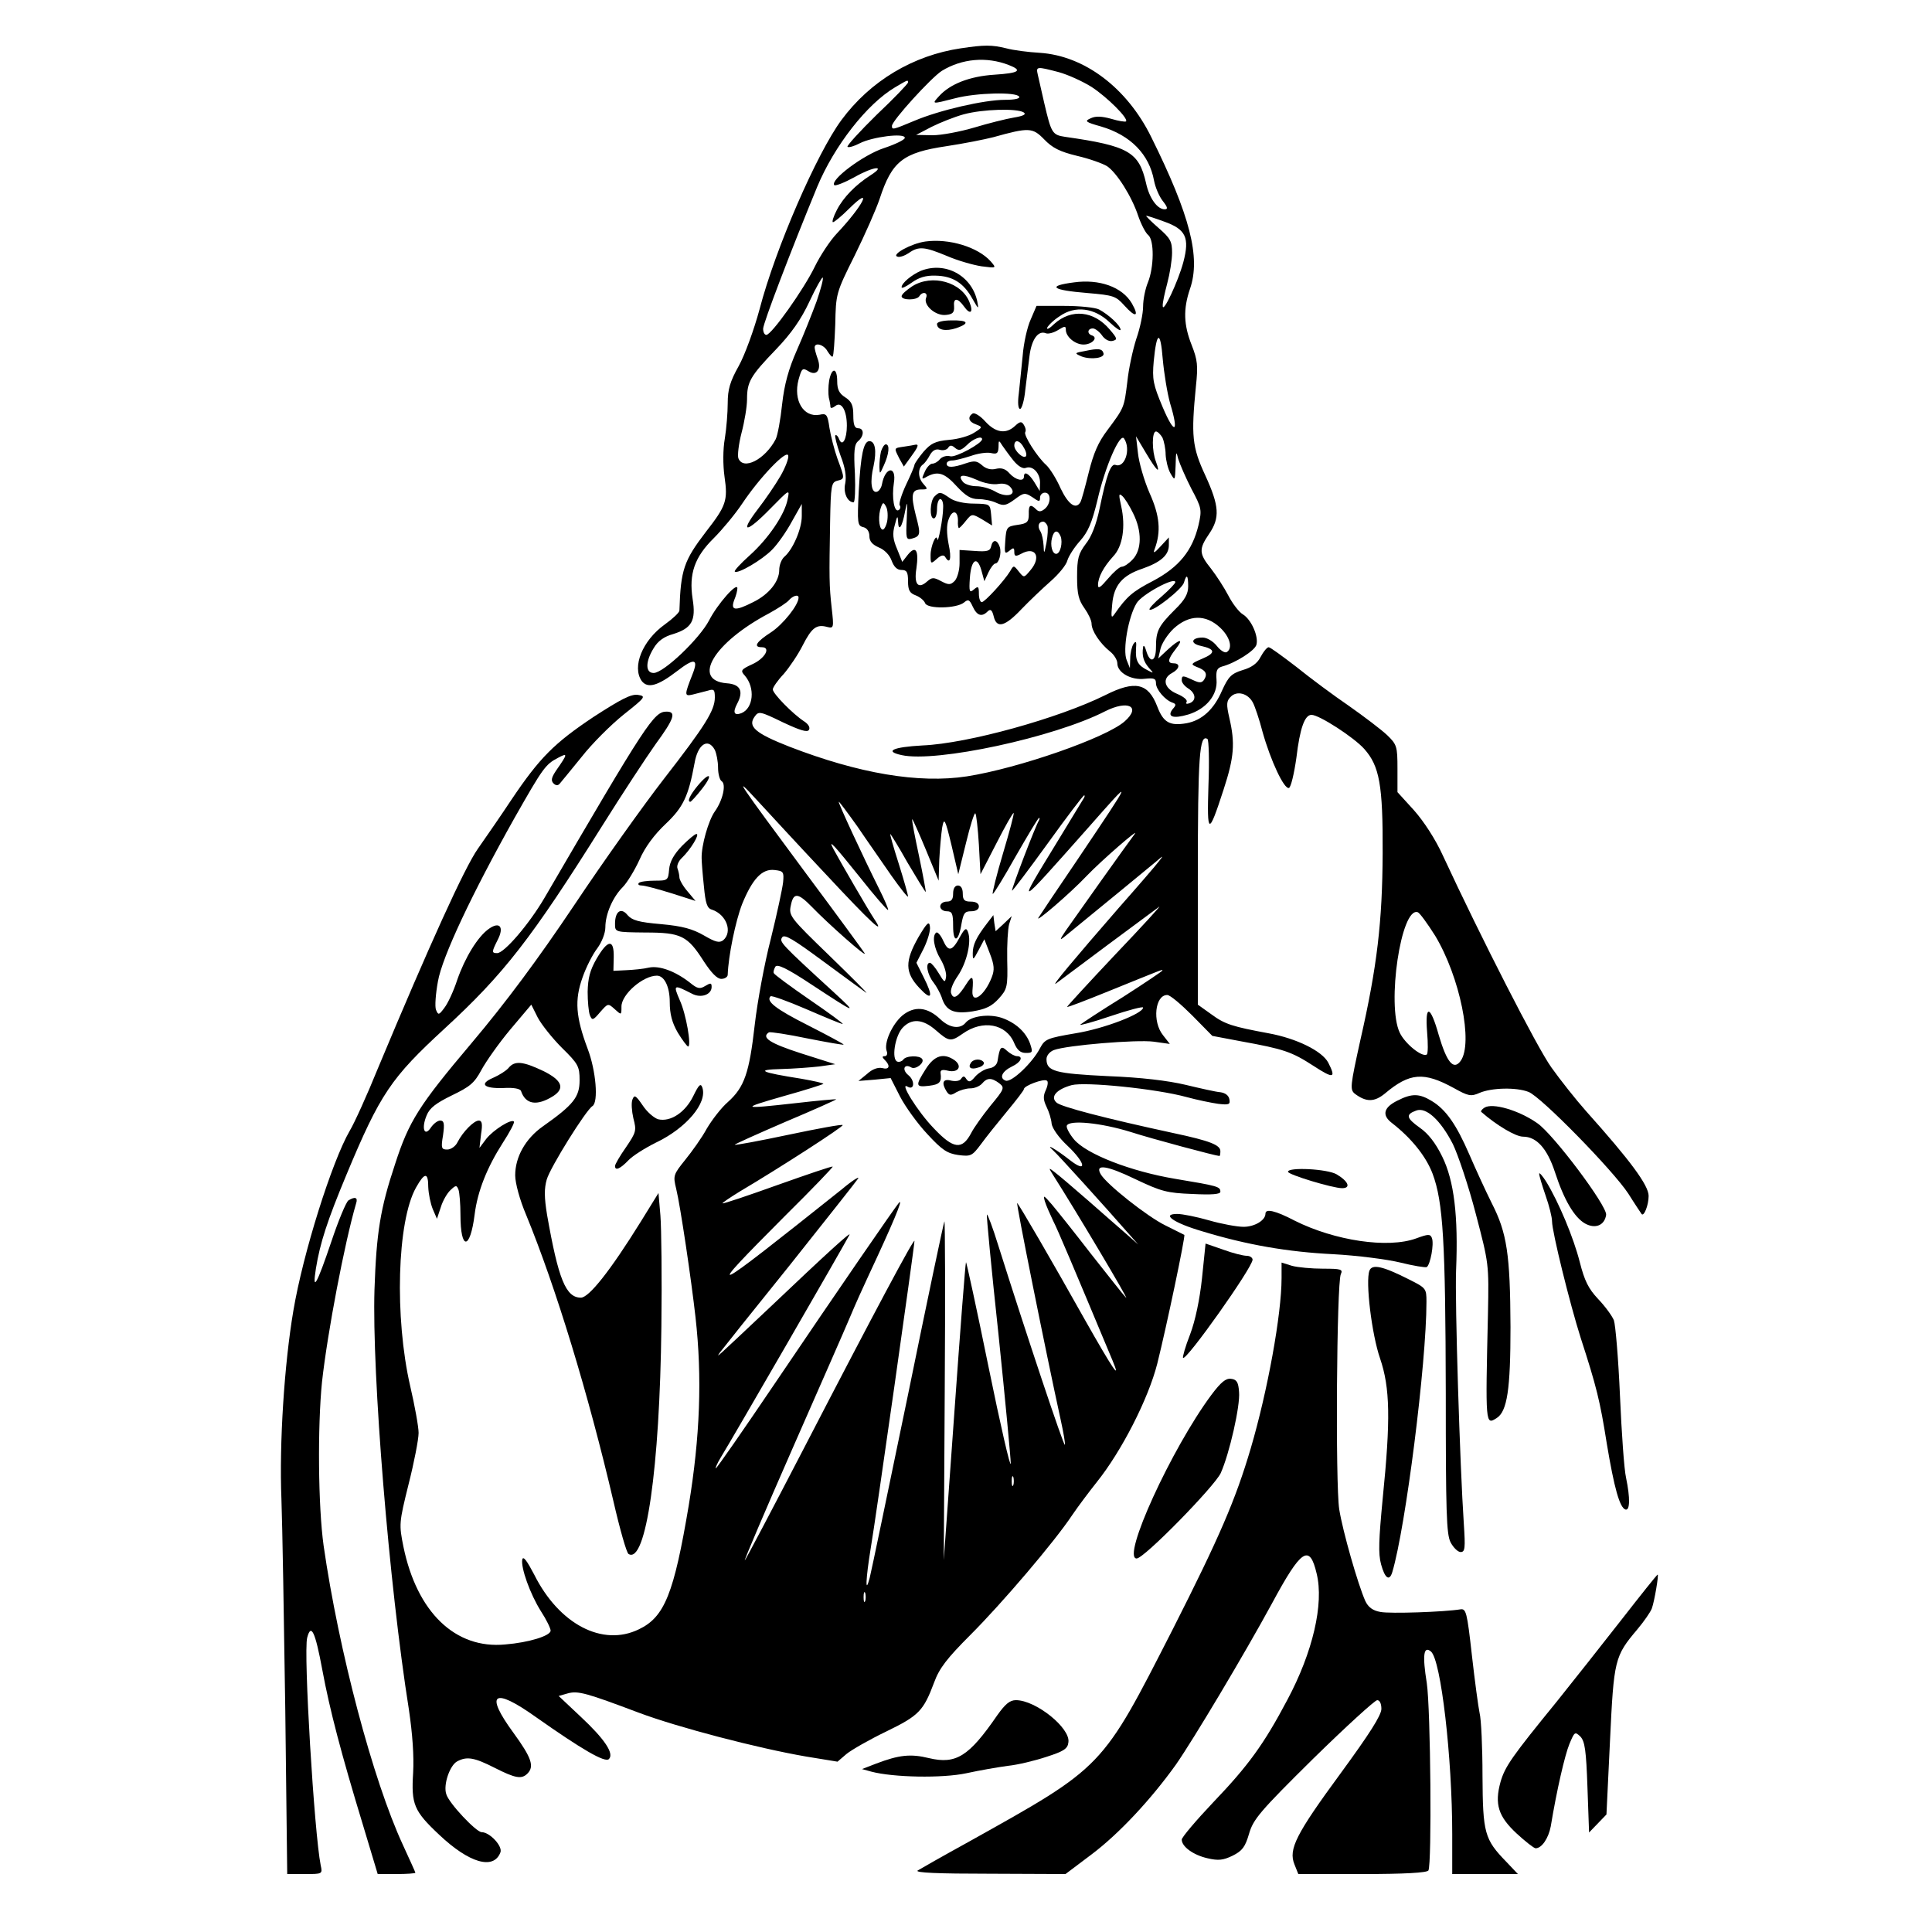 <?xml version="1.0" standalone="no"?>
<!DOCTYPE svg PUBLIC "-//W3C//DTD SVG 20010904//EN"
 "http://www.w3.org/TR/2001/REC-SVG-20010904/DTD/svg10.dtd">
<svg version="1.0" xmlns="http://www.w3.org/2000/svg"
 width="600pt" height="600pt" viewBox="0 0 600 600"
 preserveAspectRatio="xMidYMid meet">

<g transform="translate(0,600) scale(0.1,-0.1)"
fill="#000000" stroke="none">
<path d="M2984 5850 c-148 -22 -281 -101 -371 -223 -76 -103 -205 -399 -254
-587 -17 -63 -46 -143 -65 -177 -27 -48 -34 -73 -34 -115 0 -29 -4 -79 -9
-110 -6 -33 -6 -82 -1 -118 11 -75 5 -91 -58 -172 -68 -89 -78 -117 -82 -244
0 -6 -20 -25 -45 -43 -70 -50 -103 -132 -72 -176 19 -24 50 -15 110 31 53 41
67 39 48 -9 -26 -66 -26 -70 0 -64 13 3 34 9 47 12 19 6 22 4 22 -21 0 -40
-30 -88 -159 -254 -62 -80 -187 -255 -277 -390 -114 -170 -212 -302 -320 -430
-163 -193 -194 -242 -237 -375 -46 -138 -58 -213 -64 -390 -8 -261 45 -915
107 -1305 11 -75 16 -143 13 -196 -6 -97 2 -118 81 -192 93 -88 169 -110 190
-55 8 19 -33 63 -58 63 -17 0 -102 90 -110 118 -10 29 11 90 34 102 30 16 53
12 116 -20 65 -33 84 -36 102 -18 22 22 13 49 -43 126 -91 124 -63 144 70 49
142 -100 214 -142 226 -130 17 17 -13 62 -88 132 l-68 64 28 8 c32 9 59 1 221
-60 120 -45 368 -110 519 -136 l98 -16 28 24 c16 13 72 45 124 70 101 49 115
64 148 152 16 44 40 75 113 148 98 98 261 289 316 372 19 28 53 73 76 102 77
96 160 258 188 368 29 116 88 397 84 400 -2 1 -28 14 -58 29 -56 27 -185 129
-202 160 -18 32 19 27 108 -16 80 -38 98 -43 177 -46 60 -3 87 -1 87 7 0 16
-8 18 -140 40 -138 23 -277 77 -315 123 -14 17 -24 36 -22 42 7 19 106 9 197
-19 68 -22 267 -75 277 -75 2 0 3 7 3 15 0 19 -32 32 -145 56 -213 46 -351 82
-364 95 -20 18 0 41 47 54 42 11 262 -11 357 -37 33 -9 77 -18 98 -21 34 -4
38 -2 35 14 -2 12 -13 20 -28 22 -14 1 -62 12 -108 23 -55 13 -138 23 -241 27
-165 8 -191 15 -191 53 0 11 10 23 23 28 40 15 258 33 310 26 l50 -7 -21 27
c-34 42 -25 125 13 125 9 0 43 -29 78 -64 l62 -63 90 -17 c132 -24 156 -32
224 -76 63 -41 71 -39 46 10 -19 36 -98 75 -185 91 -113 21 -136 28 -178 59
l-42 30 0 396 c0 379 5 445 30 429 4 -3 6 -67 3 -143 -5 -157 0 -159 47 -14
33 101 36 144 18 222 -10 43 -9 53 4 66 19 20 54 11 69 -18 6 -11 20 -52 30
-91 25 -89 67 -179 82 -174 6 2 16 44 23 93 11 93 26 134 47 134 24 0 132 -70
164 -106 47 -53 58 -111 57 -324 -1 -212 -17 -351 -69 -579 -32 -145 -33 -155
-17 -168 35 -26 60 -26 93 1 77 65 121 68 214 17 45 -25 53 -27 80 -15 37 16
114 18 152 3 38 -14 263 -244 310 -316 20 -32 39 -60 41 -63 7 -10 22 27 22
56 0 33 -57 110 -194 263 -32 36 -81 98 -108 136 -44 61 -220 406 -336 656
-24 53 -60 108 -91 143 l-51 56 0 73 c0 69 -2 75 -32 104 -18 17 -72 58 -119
91 -47 32 -121 87 -163 121 -43 33 -81 61 -86 61 -5 0 -16 -13 -25 -30 -10
-20 -28 -33 -56 -41 -35 -11 -44 -20 -64 -64 -25 -58 -62 -92 -110 -101 -52
-9 -72 2 -91 52 -28 73 -69 82 -162 35 -143 -71 -425 -150 -567 -156 -92 -5
-120 -18 -65 -30 107 -24 474 55 632 136 71 36 113 15 61 -31 -57 -51 -330
-146 -490 -171 -150 -23 -336 9 -551 92 -107 42 -131 63 -108 94 12 17 17 16
87 -18 53 -25 76 -32 81 -24 5 7 -1 18 -15 27 -34 22 -97 86 -97 99 0 6 15 28
34 48 18 21 45 61 59 89 28 55 43 66 76 57 20 -5 21 -3 14 58 -8 72 -8 94 -5
267 2 115 4 124 22 129 24 6 24 6 1 68 -10 28 -21 71 -25 96 -6 42 -9 46 -31
41 -50 -9 -82 45 -65 109 10 35 12 38 31 26 26 -16 41 6 28 40 -5 14 -9 29 -9
34 0 17 29 9 40 -12 7 -11 14 -19 16 -16 3 3 6 48 8 100 2 94 2 97 60 213 32
65 67 144 78 177 38 116 72 143 207 163 53 8 119 21 146 28 111 31 122 30 158
-7 25 -26 48 -38 102 -51 39 -9 80 -24 93 -32 30 -20 77 -94 97 -155 9 -26 23
-53 31 -59 19 -16 18 -100 -1 -147 -8 -19 -15 -53 -15 -75 0 -21 -9 -66 -21
-100 -11 -34 -24 -94 -28 -134 -10 -80 -9 -79 -62 -150 -28 -37 -43 -71 -58
-132 -11 -44 -22 -86 -26 -92 -14 -23 -37 -7 -61 43 -13 30 -34 63 -45 73 -28
25 -71 93 -65 102 3 5 1 14 -4 22 -7 12 -12 12 -28 -3 -28 -26 -60 -21 -92 14
-15 17 -33 28 -39 25 -17 -11 -13 -26 10 -34 21 -8 21 -9 -6 -26 -15 -10 -50
-20 -78 -22 -43 -4 -56 -11 -79 -37 -15 -18 -27 -36 -28 -40 0 -5 -12 -33 -26
-62 -14 -30 -23 -59 -20 -64 4 -5 2 -12 -3 -15 -14 -9 -22 39 -15 84 9 55 -27
51 -37 -4 -2 -11 -9 -21 -15 -23 -18 -6 -23 31 -11 80 10 47 5 77 -13 77 -18
0 -27 -42 -33 -154 -5 -101 -4 -109 14 -113 12 -3 19 -14 19 -28 0 -16 9 -26
29 -35 18 -7 34 -24 40 -41 7 -19 17 -29 30 -29 17 0 21 -6 21 -35 0 -28 5
-37 24 -44 13 -5 26 -16 29 -24 7 -19 98 -17 121 2 13 11 17 9 27 -13 13 -28
28 -33 46 -15 9 9 14 5 19 -15 9 -39 35 -32 86 22 25 26 66 65 91 87 25 22 49
51 52 65 4 13 21 40 39 60 25 28 37 56 54 126 24 106 71 212 83 192 22 -33 2
-92 -26 -82 -15 6 -28 -28 -50 -135 -10 -48 -25 -88 -43 -110 -23 -31 -27 -45
-27 -103 0 -53 5 -72 23 -97 12 -17 22 -38 22 -48 0 -22 26 -61 57 -86 13 -10
23 -27 23 -37 0 -29 43 -53 85 -48 29 3 35 1 35 -14 0 -19 28 -52 51 -60 12
-4 12 -8 1 -20 -19 -24 1 -31 48 -17 56 17 92 61 88 108 -2 28 1 36 17 41 42
11 103 50 107 68 7 26 -16 78 -42 94 -12 7 -32 33 -45 58 -13 25 -37 62 -54
84 -38 47 -38 61 -6 108 34 50 32 86 -12 182 -41 88 -44 123 -29 276 7 65 5
82 -13 128 -25 63 -27 112 -5 176 33 97 0 227 -121 471 -75 152 -207 252 -346
261 -35 2 -82 8 -104 14 -45 11 -68 11 -141 0z m149 -52 c44 -17 32 -25 -45
-30 -77 -5 -138 -29 -172 -67 -23 -25 -23 -25 51 -6 65 17 189 20 198 5 4 -6
-13 -10 -44 -10 -64 0 -203 -32 -281 -65 -67 -28 -70 -29 -70 -16 0 16 122
150 155 171 62 38 139 45 208 18z m155 -22 c29 -8 75 -29 102 -46 49 -32 115
-98 107 -107 -3 -2 -23 1 -46 8 -29 8 -48 9 -63 2 -21 -9 -18 -12 32 -26 91
-27 149 -86 164 -168 4 -21 16 -49 27 -63 15 -19 17 -26 6 -26 -23 0 -48 35
-58 82 -22 96 -54 115 -251 143 -40 6 -43 11 -65 105 -8 36 -17 75 -20 88 -6
26 -4 26 65 8z m-468 -32 c0 -4 -43 -49 -97 -100 -53 -52 -94 -97 -91 -100 4
-3 21 2 38 11 39 20 140 33 140 17 0 -6 -29 -20 -65 -32 -64 -21 -168 -99
-154 -115 4 -3 32 8 63 25 58 33 100 38 50 6 -47 -30 -85 -69 -105 -108 -11
-21 -16 -38 -12 -38 4 0 27 19 50 42 77 76 44 10 -38 -77 -21 -22 -52 -69 -69
-104 -34 -70 -134 -211 -150 -211 -6 0 -10 9 -10 19 0 17 86 242 168 441 53
127 154 257 242 309 39 23 40 24 40 15z m359 -93 c9 -6 0 -11 -30 -16 -24 -4
-80 -18 -123 -31 -44 -13 -102 -24 -130 -24 l-51 1 48 25 c26 13 71 31 100 39
59 16 165 19 186 6z m436 -339 c68 -24 80 -50 60 -126 -16 -60 -64 -162 -64
-136 -1 8 6 40 14 70 8 30 15 73 15 95 0 35 -5 45 -42 77 -24 21 -41 38 -38
38 3 0 28 -8 55 -18z m-1079 -248 c-14 -38 -41 -106 -61 -151 -26 -59 -39
-106 -46 -168 -5 -48 -14 -97 -20 -109 -33 -63 -101 -98 -116 -59 -3 9 1 44
10 79 9 34 17 81 17 104 0 54 10 72 90 155 47 49 78 93 104 149 20 43 39 76
41 74 3 -3 -6 -36 -19 -74z m1098 -317 c28 -92 14 -99 -23 -12 -30 71 -33 87
-28 143 9 94 21 97 28 7 4 -44 14 -106 23 -138z m-24 -106 c5 -11 10 -35 10
-53 1 -18 7 -44 15 -58 14 -24 14 -24 16 25 1 43 2 46 8 20 5 -16 23 -58 41
-93 32 -60 33 -65 22 -113 -19 -79 -60 -130 -141 -173 -64 -33 -82 -49 -119
-102 -11 -16 -12 -12 -8 29 5 59 31 90 94 111 57 20 82 42 82 73 l0 24 -26
-28 c-19 -21 -24 -23 -18 -8 20 54 16 103 -16 174 -17 39 -33 95 -36 124 l-6
52 31 -52 c34 -57 46 -68 31 -27 -13 33 -13 94 0 94 5 0 14 -9 20 -19z m-560
-5 c0 -13 -83 -58 -99 -53 -11 3 -25 -1 -32 -9 -6 -8 -17 -14 -24 -14 -6 0
-17 -11 -23 -25 -11 -24 -10 -25 7 -15 34 18 55 11 92 -30 28 -30 44 -40 67
-40 17 0 43 -5 57 -12 22 -10 30 -8 56 11 28 21 32 22 55 7 21 -15 24 -15 24
-1 0 8 7 15 15 15 20 0 19 -34 0 -50 -12 -10 -19 -10 -27 -2 -18 18 -24 14
-23 -15 0 -24 -5 -29 -35 -33 -33 -5 -35 -7 -38 -49 -3 -39 -2 -43 12 -32 13
11 16 11 16 -3 0 -14 4 -15 21 -6 45 25 64 -10 29 -51 -20 -24 -20 -24 -36 -4
-16 20 -16 20 -27 1 -19 -31 -79 -96 -88 -96 -5 0 -9 12 -9 26 0 23 -2 25 -16
13 -13 -11 -15 -7 -12 36 4 58 23 70 36 23 l9 -33 13 28 c7 15 17 27 21 27 11
0 20 31 14 51 -8 24 -22 25 -27 2 -3 -14 -12 -17 -51 -14 l-47 3 0 -41 c0 -22
-7 -46 -15 -55 -13 -13 -19 -13 -42 -1 -24 13 -29 12 -44 -1 -28 -25 -41 -8
-33 41 8 56 -2 72 -26 43 l-18 -23 -16 40 c-13 30 -15 48 -7 75 7 28 9 30 10
11 1 -35 13 -18 22 32 7 35 7 30 5 -24 -3 -61 -2 -66 15 -62 28 8 29 13 13 73
-16 64 -13 80 17 80 21 0 21 1 6 18 -17 19 -17 49 0 60 5 4 15 17 21 29 8 14
18 20 31 16 10 -3 22 0 26 7 5 8 11 8 21 -1 12 -10 19 -8 37 9 18 19 47 30 47
18z m98 -67 c14 -17 29 -26 38 -22 21 8 44 -16 44 -46 l-1 -26 -17 28 c-17 27
-32 35 -32 17 0 -17 -26 -11 -45 10 -12 14 -25 18 -42 14 -15 -4 -31 0 -43 11
-16 14 -24 15 -51 6 -40 -14 -59 -14 -59 -1 0 6 8 10 18 10 9 0 35 7 57 14 22
8 50 12 63 9 18 -4 22 -1 23 18 0 23 1 23 12 5 7 -10 22 -31 35 -47z m32 40
c7 -11 9 -23 6 -26 -8 -9 -36 17 -36 33 0 21 18 17 30 -7z m-756 -87 c-15 -26
-47 -73 -71 -104 -58 -76 -35 -74 40 3 59 60 60 61 53 28 -9 -47 -60 -122
-118 -174 -28 -25 -49 -48 -46 -50 8 -9 85 36 116 68 17 17 45 57 61 87 l31
55 0 -38 c0 -40 -28 -104 -54 -126 -9 -8 -16 -26 -16 -41 0 -36 -32 -76 -81
-100 -55 -28 -71 -27 -59 6 6 14 10 30 10 37 0 21 -62 -49 -88 -100 -30 -57
-141 -163 -172 -163 -26 0 -26 35 0 77 13 22 32 36 61 44 57 18 71 41 60 109
-12 78 6 130 66 189 26 26 66 74 88 107 54 81 139 170 143 149 2 -8 -9 -37
-24 -63z m676 -25 c17 3 31 -1 39 -11 20 -24 -14 -33 -49 -12 -16 9 -41 16
-58 16 -16 0 -35 6 -41 13 -19 23 -1 26 42 7 23 -11 53 -16 67 -13z m419 -91
c28 -56 27 -113 -1 -143 -12 -13 -27 -23 -34 -23 -7 0 -26 -17 -43 -37 -23
-27 -31 -33 -31 -20 0 24 17 56 47 89 30 31 39 93 25 156 -8 36 -8 41 3 32 8
-7 23 -31 34 -54z m-764 -26 c-4 -17 -11 -28 -16 -24 -10 6 -12 45 -3 69 6 16
8 16 16 1 5 -9 6 -30 3 -46z m498 -13 c2 -7 1 -30 -3 -52 -7 -36 -8 -37 -9
-10 -1 17 -5 37 -10 45 -10 15 -6 30 9 30 4 0 10 -6 13 -13z m41 -33 c7 -19
-1 -54 -14 -54 -12 0 -19 26 -13 49 6 25 18 27 27 5z m396 -155 c0 -23 -10
-42 -41 -72 -52 -52 -59 -67 -59 -117 0 -46 -19 -52 -31 -9 -4 13 -8 17 -9 9
-4 -26 1 -44 18 -64 16 -18 16 -18 -5 -7 -30 15 -37 30 -35 66 2 23 0 26 -8
15 -5 -8 -10 -28 -10 -45 l-1 -30 -10 25 c-13 31 5 135 31 177 16 27 120 83
120 65 0 -4 -19 -24 -42 -44 -24 -20 -41 -39 -38 -41 9 -9 102 64 107 84 8 28
13 23 13 -12z m-1210 -35 c0 -23 -49 -84 -86 -108 -45 -29 -56 -46 -28 -46 29
0 10 -35 -30 -53 -35 -16 -37 -20 -23 -35 33 -38 27 -102 -11 -117 -22 -8 -27
2 -13 29 21 39 11 61 -32 64 -110 9 -41 126 131 217 29 16 57 34 63 42 12 13
29 18 29 7z m1309 -93 c31 -29 40 -64 21 -76 -6 -4 -20 5 -31 19 -12 15 -31
26 -44 26 -36 0 -40 -19 -5 -26 45 -10 46 -22 3 -40 -35 -15 -36 -17 -17 -25
28 -10 35 -21 24 -39 -7 -11 -14 -12 -35 -2 -32 15 -35 15 -35 -1 0 -7 9 -18
20 -25 24 -15 26 -38 4 -46 -9 -3 -12 -2 -9 4 4 6 -10 17 -29 25 -41 17 -48
48 -16 65 24 13 26 30 5 30 -20 0 -19 12 6 44 27 34 13 33 -24 -1 l-30 -28 7
30 c4 17 22 45 41 63 47 43 99 45 144 3z m-1569 -380 c5 -11 10 -35 10 -55 0
-19 5 -38 11 -42 15 -9 4 -59 -21 -94 -20 -28 -42 -106 -41 -145 0 -11 3 -50
7 -87 5 -54 10 -69 25 -73 45 -15 65 -69 35 -95 -12 -9 -24 -6 -60 15 -35 20
-66 29 -133 35 -70 6 -90 12 -104 28 -20 25 -39 12 -39 -27 0 -26 0 -26 94
-27 112 0 131 -10 182 -90 23 -35 41 -54 54 -54 11 0 20 6 20 13 2 58 24 166
45 220 32 78 62 110 101 105 27 -3 29 -6 26 -38 -2 -19 -19 -98 -38 -175 -20
-77 -42 -197 -50 -267 -17 -150 -32 -194 -83 -240 -21 -18 -50 -56 -66 -83
-15 -28 -46 -71 -67 -97 -37 -46 -38 -49 -28 -90 13 -53 47 -283 60 -399 21
-187 14 -371 -21 -584 -46 -274 -75 -347 -155 -385 -113 -55 -248 16 -325 170
-22 42 -34 59 -37 47 -5 -25 24 -107 58 -161 17 -26 30 -53 30 -60 0 -16 -67
-37 -141 -43 -155 -15 -274 100 -316 303 -14 70 -14 74 16 195 17 67 31 139
31 159 0 19 -12 85 -26 145 -49 213 -41 512 18 617 27 48 38 48 38 1 1 -21 7
-51 14 -68 l13 -30 12 36 c6 20 20 44 30 53 17 16 19 16 25 1 3 -9 6 -44 6
-78 0 -111 30 -110 44 1 9 73 39 147 87 222 22 34 38 64 35 67 -8 9 -64 -26
-86 -54 l-21 -28 5 43 c5 31 3 42 -7 42 -15 0 -49 -34 -66 -67 -6 -13 -21 -23
-32 -23 -18 0 -20 4 -13 45 5 36 3 45 -9 45 -8 0 -21 -10 -29 -22 -20 -30 -30
-2 -13 38 9 23 29 38 78 62 56 27 70 38 92 79 14 26 54 83 90 126 l65 77 20
-40 c11 -21 45 -64 75 -94 51 -50 55 -58 55 -101 0 -52 -19 -76 -114 -143 -54
-38 -86 -95 -86 -152 0 -24 14 -76 34 -123 92 -224 193 -555 271 -889 20 -87
41 -161 47 -164 54 -33 97 267 102 706 2 151 0 307 -3 345 l-6 70 -55 -89
c-95 -153 -161 -236 -186 -236 -47 0 -70 58 -105 257 -9 55 -9 82 -1 110 11
38 122 216 142 228 19 12 11 110 -15 178 -37 99 -41 151 -16 221 11 32 32 73
46 91 14 19 25 47 25 65 0 41 23 94 54 125 13 13 37 52 52 85 17 39 46 78 81
111 55 52 71 86 90 189 10 59 42 80 63 41z m340 -381 c147 -158 192 -199 155
-144 -18 27 -105 177 -126 216 -20 37 1 14 82 -87 45 -57 85 -103 87 -101 2 2
-11 32 -28 66 -49 98 -129 270 -125 270 2 0 28 -35 58 -77 29 -43 77 -111 105
-152 29 -41 52 -70 52 -65 0 5 -13 51 -29 102 -16 50 -28 92 -26 92 1 0 26
-40 54 -90 29 -49 54 -90 56 -90 1 0 -8 50 -21 112 -13 61 -23 112 -21 114 1
1 20 -41 42 -94 l40 -97 2 65 c2 36 6 81 9 100 6 32 9 28 29 -55 l21 -90 24
97 c13 54 26 95 29 92 3 -3 8 -47 11 -97 l5 -92 50 97 c27 53 51 95 53 93 2
-2 -13 -58 -33 -125 -20 -67 -34 -124 -32 -126 2 -2 34 50 71 116 38 66 70
120 73 120 2 0 2 -3 0 -7 -11 -17 -87 -216 -84 -219 1 -2 51 64 111 147 59 82
110 149 113 149 2 0 2 -3 0 -7 -3 -5 -40 -66 -84 -138 -129 -211 -130 -211 97
45 142 161 142 162 -34 -100 -62 -91 -116 -172 -121 -180 -12 -19 98 75 150
130 46 48 166 152 149 130 -20 -26 -189 -264 -214 -300 -19 -28 -20 -32 -4
-19 115 94 264 216 284 233 23 20 24 20 9 1 -8 -11 -64 -76 -125 -145 -139
-160 -213 -248 -194 -234 18 14 299 223 320 238 8 6 -53 -61 -137 -149 -83
-88 -150 -161 -149 -162 1 -2 58 20 127 48 173 70 169 69 169 65 0 -2 -55 -39
-122 -82 -68 -42 -127 -81 -133 -86 -5 -4 37 7 93 26 56 19 102 31 102 27 0
-19 -122 -66 -210 -80 -88 -15 -95 -18 -110 -46 -23 -45 -89 -108 -107 -101
-21 8 -11 29 20 44 28 13 36 32 15 32 -6 0 -20 7 -30 16 -19 18 -23 14 -30
-31 -2 -12 -12 -21 -27 -23 -13 -2 -32 -14 -42 -25 -15 -18 -20 -19 -28 -8 -6
10 -10 10 -16 1 -4 -7 -17 -9 -31 -6 -26 7 -31 -7 -14 -34 8 -12 13 -13 30 -2
11 6 30 12 44 12 13 0 29 7 36 15 15 18 29 19 53 1 18 -14 16 -18 -27 -70 -25
-31 -52 -69 -60 -85 -28 -53 -55 -50 -117 16 -50 52 -108 146 -80 128 21 -12
23 19 2 36 -21 17 -13 37 9 24 13 -8 42 14 34 26 -7 12 -51 11 -59 -2 -4 -5
-12 -8 -18 -6 -19 6 -8 79 16 105 28 30 63 28 104 -8 40 -35 46 -36 83 -10 62
44 135 31 160 -30 9 -21 19 -30 36 -30 21 0 22 2 13 29 -13 36 -45 65 -88 80
-39 13 -95 6 -112 -15 -17 -21 -50 -17 -79 11 -40 38 -80 42 -118 11 -32 -28
-58 -86 -48 -111 3 -8 0 -15 -6 -15 -9 0 -9 -3 0 -12 18 -18 14 -31 -8 -25
-13 3 -31 -3 -47 -18 l-27 -22 50 4 50 5 29 -57 c16 -31 54 -84 85 -117 46
-50 62 -60 96 -65 39 -5 43 -3 70 33 16 22 52 67 81 102 29 35 53 66 53 70 0
10 61 33 71 26 5 -2 3 -16 -3 -29 -9 -19 -8 -31 2 -52 8 -16 15 -39 16 -53 2
-14 22 -43 49 -68 57 -54 62 -87 8 -45 -42 33 -80 55 -53 31 14 -12 166 -180
234 -258 l31 -35 -35 31 c-19 16 -73 64 -120 105 -47 41 -94 81 -105 89 -19
15 -19 14 -4 -10 69 -108 238 -392 226 -380 -8 8 -56 69 -108 135 -51 66 -106
135 -122 154 -26 30 -28 31 -22 10 4 -13 16 -40 25 -59 15 -29 63 -143 185
-435 28 -67 1 -27 -85 125 -107 191 -204 357 -211 364 -5 5 89 -463 135 -673
9 -41 15 -76 13 -78 -4 -3 -118 338 -207 620 -17 55 -33 97 -35 95 -2 -1 14
-169 36 -373 21 -203 38 -383 38 -400 -1 -16 -32 119 -69 300 -37 182 -69 328
-70 325 -2 -3 -18 -212 -36 -465 l-33 -460 3 528 c2 290 1 526 -1 524 -2 -2
-53 -244 -113 -538 -61 -294 -114 -550 -119 -569 -15 -57 -12 -1 3 91 15 86
136 939 136 955 0 12 -122 -216 -343 -643 -100 -193 -183 -350 -184 -349 -2 1
65 158 148 347 83 189 164 373 179 409 15 36 41 94 58 130 73 156 109 241 94
225 -13 -15 -190 -272 -386 -562 -98 -145 -180 -263 -183 -263 -2 0 4 15 15
33 37 60 383 659 400 692 7 13 -68 -55 -248 -226 -172 -162 -167 -158 -154
-139 6 8 103 130 216 270 112 141 208 262 213 270 5 8 -18 -6 -50 -33 -423
-337 -435 -342 -176 -82 83 82 149 151 147 152 -2 2 -78 -24 -171 -57 -92 -33
-169 -59 -171 -57 -2 1 23 18 54 37 125 74 323 202 319 206 -2 3 -78 -11 -168
-30 -90 -19 -165 -33 -167 -31 -2 1 69 33 157 71 88 37 159 69 158 70 -1 1
-58 -4 -127 -12 -170 -19 -172 -17 -36 22 65 18 121 36 123 38 2 2 -29 9 -69
16 -127 20 -143 28 -63 30 39 1 92 5 119 8 l50 7 -107 34 c-96 31 -124 49 -99
65 4 2 58 -6 120 -19 61 -12 112 -21 112 -19 0 2 -50 29 -111 60 -101 51 -131
75 -116 90 3 3 53 -15 111 -40 58 -25 108 -46 113 -46 4 0 -42 34 -102 75 -61
42 -111 79 -112 83 -2 4 1 13 5 20 6 9 36 -5 113 -56 140 -92 144 -93 69 -24
-167 153 -170 157 -161 171 7 11 35 -6 127 -74 66 -49 126 -92 134 -98 8 -5
-43 46 -113 114 -123 119 -128 125 -121 157 8 41 22 40 65 -4 50 -52 174 -162
164 -144 -5 8 -86 119 -180 245 -215 290 -233 316 -154 230 35 -38 129 -140
209 -225z m1897 -196 c77 -128 119 -334 79 -389 -22 -30 -43 -4 -68 81 -26 93
-43 96 -36 9 3 -36 3 -67 -1 -70 -15 -9 -68 34 -84 68 -41 86 4 392 56 374 6
-2 30 -35 54 -73z m-1310 -1706 c-3 -7 -5 -2 -5 12 0 14 2 19 5 13 2 -7 2 -19
0 -25z m-460 -360 c-3 -7 -5 -2 -5 12 0 14 2 19 5 13 2 -7 2 -19 0 -25z"/>
<path d="M2902 4458 c-14 -14 -16 -68 -2 -68 6 0 10 14 10 30 0 17 5 30 10 30
6 0 10 -12 9 -27 0 -31 -16 -114 -18 -98 -3 21 -21 -21 -21 -49 0 -28 1 -28
19 -12 12 11 21 14 26 7 15 -26 21 -7 11 39 -6 32 -7 59 0 77 11 31 29 28 29
-4 -1 -13 1 -23 3 -23 2 0 12 10 22 23 18 22 19 22 50 4 l31 -19 -3 34 c-3 33
-4 33 -53 34 -31 0 -61 7 -75 17 -29 20 -32 21 -48 5z"/>
<path d="M2166 3559 c-23 -28 -33 -49 -22 -49 2 0 19 18 36 40 37 47 24 55
-14 9z"/>
<path d="M2118 3373 c-25 -26 -38 -49 -40 -73 -3 -34 -4 -35 -45 -35 -23 0
-45 -3 -49 -7 -4 -5 0 -8 9 -8 9 0 50 -11 92 -24 l75 -24 -25 30 c-14 16 -25
36 -25 43 0 7 -3 20 -6 28 -3 8 3 23 14 33 27 26 56 74 45 74 -5 0 -25 -17
-45 -37z"/>
<path d="M1853 3023 c-21 -36 -27 -61 -28 -103 0 -30 3 -63 7 -73 7 -17 10
-16 32 10 24 27 24 28 45 9 21 -19 21 -19 21 8 0 38 67 96 110 96 23 0 40 -34
40 -82 0 -37 7 -64 25 -95 14 -23 29 -43 32 -43 11 0 -6 101 -26 144 -21 49
-19 49 38 20 28 -15 61 -3 61 21 0 13 -3 13 -20 3 -16 -10 -24 -9 -47 10 -46
36 -95 54 -128 47 -16 -4 -48 -7 -70 -8 l-40 -2 1 43 c1 56 -18 55 -53 -5z"/>
<path d="M1579 2683 c-8 -9 -29 -22 -47 -30 -45 -19 -30 -34 31 -32 32 2 52
-2 55 -9 14 -42 49 -48 100 -16 37 24 28 49 -31 78 -63 30 -89 33 -108 9z"/>
<path d="M2153 2596 c-25 -51 -71 -81 -109 -72 -13 4 -35 23 -48 43 -22 32
-26 34 -32 18 -4 -10 -2 -36 3 -58 10 -38 9 -43 -23 -90 -19 -27 -34 -53 -34
-58 0 -16 16 -9 41 17 13 14 51 38 85 55 95 45 162 124 145 172 -5 14 -11 8
-28 -27z"/>
<path d="M2960 3225 c0 -18 -5 -25 -20 -25 -11 0 -20 -7 -20 -15 0 -8 9 -15
20 -15 17 0 20 -7 20 -46 0 -55 17 -50 26 7 6 33 10 39 30 39 15 0 24 6 24 15
0 9 -9 15 -25 15 -20 0 -25 5 -25 25 0 16 -6 25 -15 25 -9 0 -15 -9 -15 -25z"/>
<path d="M3065 3132 c-33 -43 -44 -66 -44 -92 0 -23 1 -23 18 9 l18 34 17 -44
c14 -36 15 -51 6 -74 -22 -57 -63 -86 -60 -42 4 46 0 51 -19 21 -25 -40 -40
-50 -47 -29 -4 9 5 32 21 55 27 40 43 106 31 136 -5 14 -10 11 -25 -16 -24
-45 -36 -47 -52 -11 -7 16 -17 27 -21 25 -14 -9 -8 -48 13 -83 11 -18 19 -43
17 -55 -3 -19 -5 -18 -23 12 -10 17 -23 32 -27 32 -15 0 -8 -37 11 -61 10 -13
21 -34 25 -45 13 -43 37 -54 96 -45 42 7 60 16 82 40 26 29 28 36 26 119 -1
48 2 98 6 112 l8 25 -25 -24 -25 -23 -4 25 -3 25 -20 -26z"/>
<path d="M2852 3089 c-42 -74 -42 -109 3 -157 39 -42 45 -29 13 34 l-22 44 23
45 c12 25 21 55 19 67 -2 19 -9 13 -36 -33z"/>
<path d="M2875 2680 c-33 -52 -32 -57 10 -52 33 4 40 11 36 40 -1 9 6 11 22 7
32 -8 47 13 22 32 -34 24 -63 16 -90 -27z"/>
<path d="M3015 2699 c-10 -15 1 -22 24 -14 12 3 19 11 16 16 -8 12 -32 11 -40
-2z"/>
<path d="M2874 5250 c-44 -6 -107 -41 -87 -47 7 -3 23 3 35 11 31 22 49 20
119 -9 32 -14 81 -28 107 -32 47 -6 47 -6 29 15 -40 45 -130 72 -203 62z"/>
<path d="M2860 5159 c-28 -12 -60 -38 -60 -51 0 -5 14 2 31 14 22 16 44 23 74
22 54 -1 88 -23 115 -72 19 -33 20 -34 15 -8 -17 80 -99 125 -175 95z"/>
<path d="M2833 5111 c-18 -12 -33 -25 -33 -31 0 -13 47 -13 55 0 10 16 28 12
21 -5 -9 -23 30 -57 62 -53 21 2 26 8 25 26 -3 28 11 28 31 0 19 -27 30 -19
17 13 -24 63 -116 89 -178 50z"/>
<path d="M3335 5123 c-85 -11 -69 -24 42 -33 81 -7 88 -9 115 -39 35 -39 47
-35 23 7 -30 51 -101 76 -180 65z"/>
<path d="M3201 5008 c-11 -24 -22 -74 -25 -113 -4 -38 -9 -91 -12 -117 -4 -29
-2 -48 4 -48 5 0 13 26 16 58 4 31 10 79 13 105 6 52 27 82 51 72 8 -3 25 2
38 10 21 13 24 13 24 1 0 -22 29 -46 55 -46 26 0 46 21 27 28 -17 5 -15 22 2
22 7 0 20 -10 28 -21 8 -12 21 -20 32 -18 17 4 17 7 -8 36 -49 58 -119 65
-172 17 -14 -14 -24 -19 -22 -12 3 7 20 24 39 36 48 34 108 26 155 -19 19 -18
34 -28 34 -23 0 13 -37 47 -67 63 -12 6 -60 11 -108 11 l-86 0 -18 -42z"/>
<path d="M2910 4994 c0 -19 27 -24 60 -13 43 15 37 25 -15 24 -27 0 -45 -5
-45 -11z"/>
<path d="M3370 4910 c-34 -6 -34 -7 -11 -17 29 -11 73 -5 68 10 -4 14 -15 16
-57 7z"/>
<path d="M2575 4818 c-3 -18 -3 -42 -1 -53 3 -11 5 -24 5 -29 1 -5 7 -3 15 3
19 16 36 -14 36 -61 0 -42 -14 -67 -24 -42 -3 9 -9 15 -12 12 -2 -3 5 -31 16
-62 15 -38 19 -66 15 -87 -7 -29 7 -59 26 -59 4 0 6 40 4 89 -4 70 -2 91 10
101 19 16 19 40 0 40 -11 0 -15 11 -15 40 0 31 -5 43 -25 56 -19 12 -25 25
-25 50 0 43 -17 44 -25 2z"/>
<path d="M2736 4598 c-3 -13 -5 -34 -5 -48 1 -24 1 -24 14 5 16 35 19 65 6 65
-5 0 -11 -10 -15 -22z"/>
<path d="M2808 4613 c-33 -5 -32 -3 -15 -37 l14 -25 21 29 c23 31 27 41 15 39
-5 -1 -20 -4 -35 -6z"/>
<path d="M1844 3774 c-123 -82 -168 -127 -256 -258 -33 -50 -81 -119 -104
-152 -41 -58 -150 -298 -310 -681 -34 -84 -74 -172 -88 -195 -55 -95 -145
-380 -175 -559 -28 -165 -44 -411 -37 -584 3 -82 8 -378 12 -657 l6 -508 55 0
c54 0 55 0 49 27 -20 99 -54 662 -42 707 12 46 25 19 47 -100 23 -124 59 -261
126 -481 l46 -153 58 0 c33 0 59 2 59 4 0 2 -18 41 -39 87 -93 201 -199 602
-246 929 -17 122 -19 369 -5 508 17 154 70 432 106 555 6 18 -3 22 -24 9 -7
-5 -31 -62 -53 -128 -45 -133 -60 -160 -48 -84 13 80 35 148 95 292 105 252
139 301 304 453 185 170 271 281 490 630 62 99 137 213 166 254 58 79 65 101
34 101 -39 0 -61 -33 -380 -580 -47 -80 -124 -170 -146 -170 -18 0 -17 4 2 42
20 39 6 57 -27 34 -35 -24 -75 -90 -99 -159 -11 -34 -29 -73 -40 -87 -17 -23
-19 -23 -26 -6 -4 10 -1 50 6 88 13 76 106 273 238 508 88 155 96 166 134 186
32 17 32 14 -5 -39 -14 -21 -17 -31 -8 -40 7 -7 14 -7 19 -1 4 5 35 42 68 83
32 41 91 100 131 132 68 54 70 57 44 61 -21 3 -52 -13 -137 -68z"/>
<path d="M4340 2582 c-43 -21 -49 -45 -18 -69 62 -48 107 -105 127 -158 33
-88 40 -212 41 -683 0 -368 2 -437 15 -462 9 -17 23 -30 31 -30 14 0 15 12 10
88 -12 178 -28 690 -24 787 7 168 -6 278 -43 353 -21 43 -44 72 -70 90 -42 30
-44 41 -11 53 31 12 76 -30 114 -104 16 -33 49 -131 71 -216 41 -156 41 -156
38 -311 -8 -347 -8 -346 27 -324 33 21 43 90 43 283 -1 226 -11 292 -58 384
-20 40 -51 108 -70 152 -40 92 -72 139 -117 166 -38 23 -61 24 -106 1z"/>
<path d="M4610 2560 c-8 -5 -12 -11 -10 -13 48 -42 107 -77 130 -77 42 0 75
-37 99 -110 28 -86 60 -141 94 -160 31 -17 60 -6 65 27 4 27 -164 251 -214
285 -57 40 -139 64 -164 48z"/>
<path d="M4000 2361 c0 -9 139 -51 168 -51 28 0 20 21 -17 43 -29 17 -151 23
-151 8z"/>
<path d="M4780 2355 c0 -6 9 -36 20 -68 11 -31 20 -67 20 -80 0 -32 55 -255
89 -362 49 -151 60 -195 81 -328 23 -138 40 -199 58 -205 14 -4 15 35 2 98 -6
25 -14 140 -19 255 -5 116 -14 221 -19 235 -6 14 -27 43 -49 66 -30 32 -42 56
-57 115 -19 75 -65 185 -104 249 -12 19 -22 30 -22 25z"/>
<path d="M3930 2231 c0 -21 -34 -41 -68 -41 -20 0 -69 9 -107 20 -38 11 -83
20 -99 20 -51 0 -11 -28 78 -54 138 -42 265 -64 406 -71 75 -4 168 -16 209
-26 40 -10 77 -16 82 -14 11 8 23 71 16 90 -5 13 -11 13 -49 -1 -88 -32 -253
-7 -377 55 -61 32 -91 38 -91 22z"/>
<path d="M3733 2031 c-7 -66 -21 -133 -37 -175 -15 -38 -24 -71 -22 -73 10
-10 216 281 216 305 0 6 -8 12 -18 12 -11 0 -43 8 -73 19 l-55 19 -11 -107z"/>
<path d="M3980 2030 c0 -111 -43 -349 -96 -529 -47 -159 -97 -275 -242 -561
-221 -433 -213 -425 -632 -659 -80 -44 -152 -85 -160 -90 -10 -7 64 -10 222
-10 l237 -1 81 61 c85 64 184 170 262 279 55 79 212 342 298 500 91 169 117
187 139 93 23 -94 -12 -244 -91 -392 -73 -138 -121 -204 -230 -318 -54 -57
-98 -109 -98 -116 0 -22 36 -48 80 -58 34 -8 49 -6 78 8 30 15 39 27 51 68 13
45 33 69 199 233 102 100 192 182 199 182 8 0 13 -11 13 -27 0 -20 -38 -79
-125 -198 -141 -192 -164 -238 -145 -285 l12 -30 199 0 c131 0 200 4 205 11
11 19 7 500 -5 582 -14 87 -10 117 13 98 31 -26 66 -329 66 -567 l0 -124 102
0 102 0 -36 38 c-68 70 -73 89 -74 267 0 88 -4 176 -9 195 -4 19 -15 100 -24
180 -15 134 -18 145 -36 142 -49 -8 -218 -14 -248 -8 -24 4 -38 15 -47 34 -23
52 -70 216 -81 285 -12 78 -8 701 5 730 7 15 1 17 -55 17 -35 0 -79 4 -97 9
l-32 10 0 -49z"/>
<path d="M4253 2054 c-13 -33 7 -198 33 -273 31 -91 33 -189 8 -436 -12 -126
-14 -170 -5 -203 12 -44 26 -54 35 -24 41 137 106 648 106 839 0 42 -1 43 -57
71 -79 40 -112 47 -120 26z"/>
<path d="M3762 1668 c-124 -167 -280 -508 -232 -508 23 0 241 223 261 265 27
60 61 209 57 252 -2 30 -7 39 -25 41 -16 2 -31 -10 -61 -50z"/>
<path d="M5035 969 c-61 -78 -151 -192 -200 -253 -141 -173 -161 -202 -175
-250 -19 -69 -7 -107 50 -160 27 -25 54 -46 59 -46 19 0 40 31 47 68 19 115
44 222 58 256 16 38 17 39 34 23 14 -15 18 -43 22 -158 l5 -140 27 28 27 28
11 229 c12 252 14 262 85 346 21 25 41 54 45 65 8 22 22 105 18 105 -2 0 -53
-64 -113 -141z"/>
<path d="M3097 673 c-88 -128 -128 -153 -212 -133 -57 14 -93 10 -164 -17
l-44 -17 29 -8 c68 -18 220 -21 295 -5 41 9 99 19 129 23 30 3 84 16 120 28
53 17 66 25 68 45 7 44 -101 131 -163 131 -19 0 -33 -12 -58 -47z"/>
</g>
</svg>
